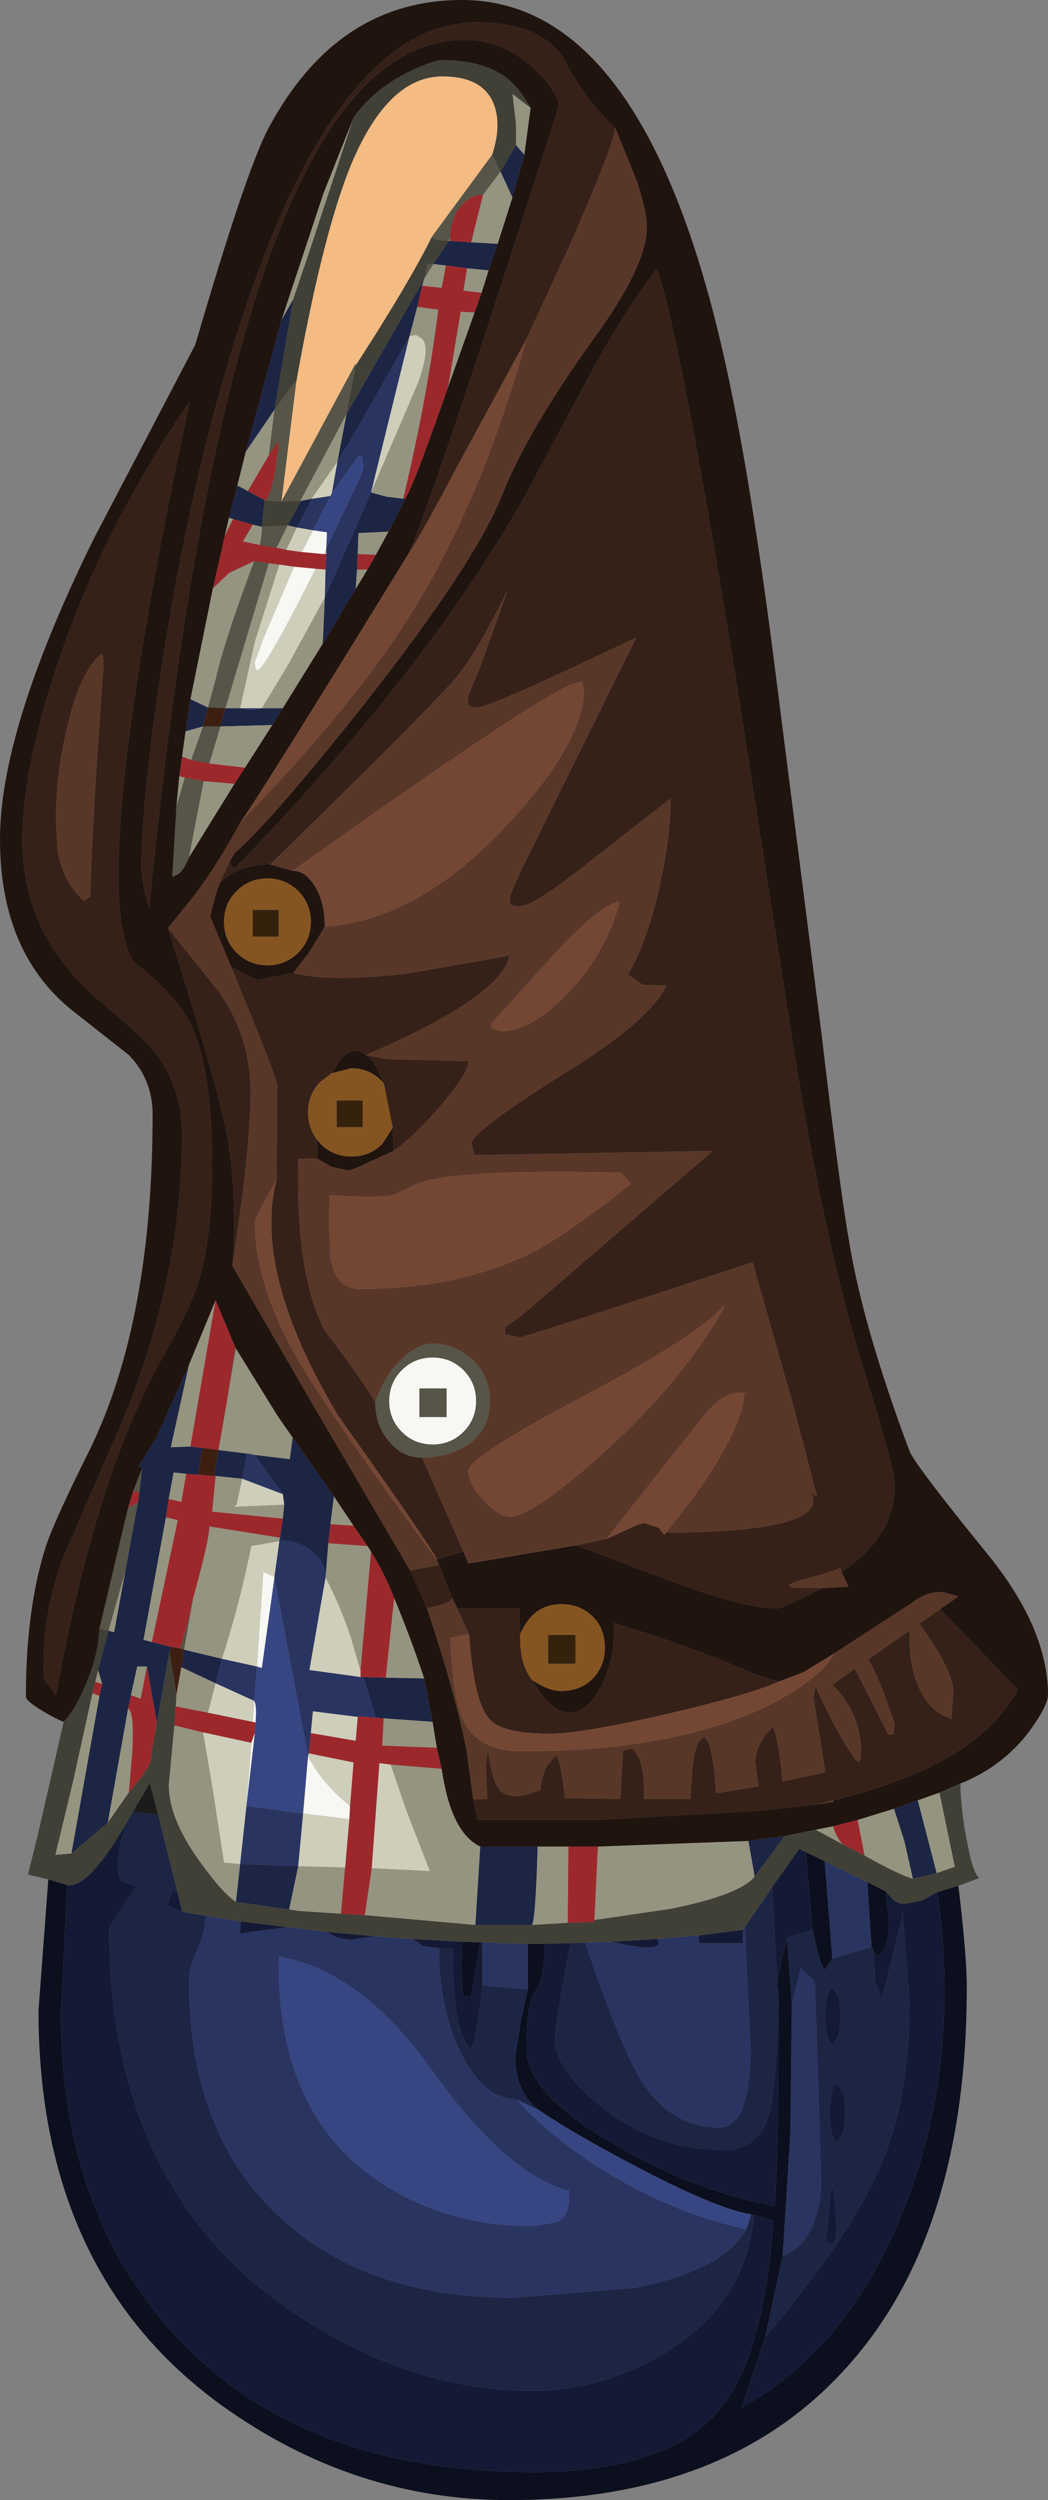 <?xml version="1.0" encoding="UTF-8" standalone="no"?>
<svg xmlns:ffdec="https://www.free-decompiler.com/flash" xmlns:xlink="http://www.w3.org/1999/xlink" ffdec:objectType="shape" height="178.45px" width="74.85px" xmlns="http://www.w3.org/2000/svg">
  <rect width="100%" height="100%" fill="#808080" stroke="none"/>
  <g transform="matrix(1.0, 0.0, 0.0, 1.0, 31.6, 139.9)">
    <path d="M4.15 -127.65 L5.25 -129.55 5.85 -128.85 5.0 -125.8 4.15 -127.65 M-10.65 -118.55 L-12.0 -110.65 -14.05 -107.65 -11.5 -117.05 -10.65 -118.55 M0.55 -122.7 L2.05 -122.6 3.95 -122.5 3.3 -120.6 1.75 -120.75 0.25 -120.95 -0.65 -121.05 0.45 -122.7 0.55 -122.7 M-21.45 -35.1 L-21.7 -35.25 -20.4 -37.35 -18.1 -42.5 -19.4 -36.6 -18.0 -36.65 -17.15 -36.55 -17.45 -34.65 -18.3 -34.7 -19.2 -34.8 -19.55 -32.9 -19.75 -31.6 -21.35 -22.85 -20.75 -22.7 -19.4 -22.35 -19.5 -22.0 -20.45 -16.6 -20.4 -16.95 -21.1 -20.95 -21.8 -20.95 -22.25 -18.9 -22.45 -17.95 -23.9 -9.8 -26.5 -7.6 -24.5 -18.85 -24.3 -19.7 -24.6 -20.7 -23.85 -23.5 -23.45 -23.4 -22.65 -27.75 -21.75 -32.65 -21.65 -33.35 -21.45 -35.1 M-10.7 -37.3 L-7.75 -33.1 -8.0 -31.1 -8.15 -29.75 -8.35 -27.3 Q-8.35 -28.4 -9.3 -29.15 -10.3 -29.95 -11.65 -29.95 L-11.6 -30.15 -11.4 -31.5 -11.3 -32.5 -11.4 -33.25 -13.4 -36.05 -10.9 -35.75 -10.7 -37.3 M-1.3 -20.1 L-0.7 -17.0 -4.2 -17.25 -4.75 -17.3 -5.65 -20.2 -4.05 -20.15 -1.3 -20.1 M2.7 -8.1 L6.8 -8.1 Q6.65 -2.9 6.4 -2.5 L2.35 -2.5 2.7 -8.1 M21.85 -8.5 L24.45 -8.85 22.3 -5.95 21.85 -8.5 M32.25 -10.8 L33.95 -11.4 35.3 -6.2 33.6 -5.8 33.0 -8.45 32.25 -10.8 M9.15 -1.2 L10.2 -1.25 Q12.75 6.35 14.25 8.65 16.35 11.95 19.75 11.95 22.0 11.95 22.0 6.25 L21.6 -2.35 23.55 -5.2 23.9 1.6 24.0 2.35 Q23.9 9.0 23.3 11.1 22.5 13.55 20.15 13.55 15.25 13.55 11.4 10.5 8.05 7.85 8.05 5.6 8.05 4.55 9.15 -1.2 M24.6 -1.6 L26.45 -2.15 Q26.95 0.35 27.3 0.7 L27.85 -0.1 30.65 -0.95 30.8 -0.65 30.9 1.55 31.4 2.8 32.85 -3.15 32.85 -3.6 33.35 2.95 Q33.35 9.5 31.55 14.05 29.35 19.55 23.05 26.9 L24.3 21.1 Q25.65 20.7 26.45 18.9 27.05 17.4 27.05 15.75 L26.6 1.55 25.6 0.6 24.95 3.15 24.6 -1.6 M27.9 2.0 Q27.65 2.0 27.5 2.6 27.35 3.15 27.35 4.0 27.35 4.85 27.5 5.45 27.65 6.0 27.9 6.0 L28.3 5.45 28.45 4.0 28.3 2.6 27.9 2.0 M28.65 9.45 L28.2 8.85 Q27.95 8.85 27.8 9.45 L27.6 10.9 27.8 12.35 Q27.95 12.95 28.2 12.95 L28.65 12.35 28.8 10.9 28.65 9.45 M22.05 18.15 L22.25 18.2 Q21.7 24.55 15.8 28.1 11.3 30.75 6.45 30.75 -2.5 30.75 -10.95 24.95 -23.8 16.1 -23.8 -2.3 L-23.45 -2.9 -21.85 -5.25 -22.9 -5.6 Q-23.55 -6.45 -22.65 -9.65 L-22.1 -10.6 -20.3 -10.35 -18.9 -4.75 -19.3 -4.95 -19.65 -3.9 -18.6 -3.45 -16.9 -3.15 Q-16.95 -1.9 -17.55 -0.65 -18.1 0.55 -18.1 1.45 -18.1 12.5 -11.45 18.5 -5.3 24.1 5.05 24.1 L13.75 23.4 Q20.05 22.15 21.7 19.2 L22.05 18.15 M27.4 20.05 Q28.6 21.25 27.85 16.0 27.65 16.85 27.4 20.05 M6.1 2.1 L5.6 4.35 5.2 6.9 Q5.2 9.45 6.95 10.75 L5.3 9.95 Q3.0 9.95 1.4 6.8 -0.25 3.6 -0.25 -0.85 L0.75 -0.8 Q0.7 5.05 2.0 6.35 2.4 5.95 2.85 1.8 L6.1 2.1 M-1.8 -118.0 L-2.35 -115.9 Q-6.65 -108.25 -7.5 -106.95 L-6.85 -110.35 -1.3 -120.0 -1.45 -119.5 -1.8 -118.0 M-5.1 -104.75 L-4.0 -104.45 -2.8 -104.3 -2.65 -104.3 -3.85 -101.95 -6.0 -101.85 -6.05 -100.35 -6.1 -99.25 -6.2 -97.85 -8.55 -93.95 -8.4 -97.25 -5.1 -104.75 M-14.65 -105.25 L-13.9 -104.85 -12.7 -104.2 -12.9 -102.3 -13.55 -102.45 -14.95 -102.85 -15.25 -102.95 -14.65 -105.25 M-11.05 -102.4 L-10.1 -104.15 -9.35 -104.3 -9.3 -104.3 -10.4 -102.25 -11.05 -102.4 M-15.5 -89.35 L-14.45 -89.35 -13.65 -89.2 -12.9 -89.35 -11.4 -89.35 -12.15 -88.15 -15.85 -88.05 -15.5 -89.35 M-18.0 -90.0 L-16.75 -89.4 -17.1 -88.05 -18.35 -87.7 -18.0 -90.0 M-13.95 -36.15 L-14.3 -34.35 -16.2 -34.55 -16.3 -34.55 -16.0 -36.4 -13.95 -36.15 M-18.65 -20.9 L-18.45 -22.15 -15.75 -21.5 -16.2 -19.75 -18.65 -20.9 M-14.75 -4.15 L-14.45 -6.85 -10.3 -6.7 -10.95 -3.6 -10.25 -3.5 -14.75 -4.15" fill="#1d2545" fill-rule="evenodd" stroke="none"/>
    <path d="M-10.45 -112.6 Q-8.5 -123.55 -6.4 -128.45 -3.8 -134.45 0.0 -134.45 3.05 -134.45 3.75 -132.25 4.2 -130.8 3.55 -128.85 L-0.75 -123.0 Q-2.35 -119.75 -6.2 -113.8 L-6.2 -113.95 -11.5 -104.1 -10.45 -112.6" fill="#f4bb83" fill-rule="evenodd" stroke="none"/>
    <path d="M3.55 -128.85 L4.15 -127.65 2.9 -126.0 Q1.95 -126.0 1.25 -125.1 0.55 -124.2 0.55 -122.9 L0.45 -122.7 -0.15 -122.75 Q-0.8 -122.85 -0.75 -123.0 L3.55 -128.85 M-12.0 -110.65 L-10.5 -112.7 -10.45 -112.6 -11.5 -104.1 -6.2 -113.95 -6.2 -113.8 -6.85 -110.35 -10.15 -104.15 -11.5 -104.1 -12.7 -104.15 Q-12.0 -104.75 -11.7 -108.45 L-12.4 -107.4 -12.0 -110.65 M-24.5 -23.65 L-22.45 -32.3 -21.75 -32.65 -22.65 -27.75 -23.85 -23.5 -24.5 -23.65 M-22.1 -33.45 L-21.45 -35.1 -21.65 -33.35 -22.1 -33.45 M-14.8 -43.75 L-14.75 -43.65 -15.45 -39.55 -14.8 -43.75 M-4.8 -39.8 Q-4.1 -41.85 -2.8 -43.0 -1.7 -44.0 -0.7 -44.0 0.95 -44.0 2.2 -42.8 3.4 -41.6 3.4 -39.9 3.4 -37.9 1.85 -36.8 0.55 -35.9 -1.45 -35.85 -2.85 -35.85 -3.8 -37.0 -4.8 -38.15 -4.8 -39.8 M0.3 -38.75 L-1.65 -38.75 -1.65 -40.8 0.3 -40.8 0.3 -38.75 M1.5 -37.7 Q2.4 -38.6 2.4 -39.9 2.4 -41.2 1.5 -42.1 0.6 -43.0 -0.7 -43.0 -2.0 -43.0 -2.9 -42.1 -3.8 -41.2 -3.8 -39.9 -3.8 -38.6 -2.9 -37.7 -2.0 -36.8 -0.7 -36.8 0.6 -36.8 1.5 -37.7 M-1.3 -120.0 L-1.05 -121.1 -0.65 -121.05 -1.3 -120.0 M-13.05 -101.0 Q-12.9 -101.65 -12.9 -102.3 L-11.05 -102.4 -11.85 -100.8 -13.05 -101.0 M-12.4 -99.7 L-15.5 -89.35 -16.75 -89.4 -16.15 -91.6 Q-15.6 -94.1 -13.45 -99.85 L-12.4 -99.7 M-17.1 -88.05 L-15.85 -88.05 -16.65 -85.4 -17.95 -85.65 -17.1 -88.05 M-18.4 -84.4 L-17.05 -84.15 -18.1 -78.7 Q-18.45 -77.85 -18.8 -77.55 L-19.3 -77.3 -19.0 -82.35 -18.4 -84.4 M-18.75 -22.25 Q-18.35 -23.2 -17.8 -25.85 L-18.45 -22.15 -18.75 -22.25" fill="#565547" fill-rule="evenodd" stroke="none"/>
    <path d="M5.25 -129.55 L5.25 -131.05 5.0 -133.2 6.3 -132.2 5.85 -128.85 5.25 -129.55 M-6.35 -131.5 L-9.5 -121.95 -10.65 -118.55 -11.5 -117.05 -8.5 -126.1 -6.35 -131.5 M2.9 -126.0 L4.15 -127.65 5.0 -125.8 3.95 -122.5 2.05 -122.6 2.9 -126.0 M0.55 -122.9 L0.55 -122.7 0.45 -122.7 0.55 -122.9 M-0.65 -121.05 L0.25 -120.95 -0.05 -119.35 -1.45 -119.5 -1.3 -120.0 -0.65 -121.05 M1.75 -120.75 L3.3 -120.6 2.8 -119.0 1.5 -119.15 1.75 -120.75 M0.4 -112.25 L1.3 -117.65 2.3 -117.6 0.4 -112.25 M-18.1 -42.5 L-16.2 -47.1 -18.0 -36.65 -19.4 -36.6 -18.1 -42.5 M-14.75 -43.65 L-11.75 -38.8 -10.7 -37.3 -10.9 -35.75 -13.4 -36.05 -13.95 -36.15 -16.0 -36.4 -15.45 -39.55 -14.75 -43.65 M-7.75 -33.1 L-6.35 -31.0 -8.0 -31.1 -7.75 -33.1 M-5.35 -29.55 L-5.1 -29.15 -5.85 -20.65 -6.55 -23.05 Q-7.3 -25.3 -8.35 -27.3 L-8.15 -29.75 -5.35 -29.55 M-3.45 -25.85 Q-2.3 -23.1 -1.3 -20.1 L-4.05 -20.15 -3.45 -25.85 M-0.7 -17.0 L-0.4 -15.15 -4.3 -15.3 -4.2 -17.25 -0.7 -17.0 M-0.05 -13.65 Q0.6 -9.1 2.7 -8.1 L2.35 -2.5 -5.55 -3.2 -5.05 -6.55 -0.9 -6.35 -2.55 -10.6 -3.7 -13.95 -0.05 -13.65 M6.8 -8.1 L9.0 -8.1 8.95 -2.65 6.4 -2.5 Q6.65 -2.9 6.8 -8.1 M11.1 -8.1 L21.85 -8.5 22.3 -5.95 Q21.25 -4.65 16.3 -3.65 L10.85 -2.85 11.1 -8.1 M26.65 -9.3 L27.9 -9.55 Q28.15 -8.7 28.6 -8.25 L26.65 -9.3 M29.65 -10.0 L32.25 -10.8 33.0 -8.45 33.6 -5.8 Q32.65 -6.05 30.15 -7.45 L29.65 -10.0 M33.95 -11.4 L35.5 -11.95 36.6 -6.65 35.3 -6.2 33.95 -11.4 M-1.8 -118.0 L-0.3 -117.8 Q-1.05 -111.65 -2.8 -104.3 L-4.0 -104.45 -5.1 -104.75 -1.75 -112.55 Q-1.2 -114.1 -1.2 -114.9 -1.2 -115.5 -1.5 -115.75 L-1.9 -116.0 -2.35 -115.9 -1.8 -118.0 M-14.05 -107.65 L-12.0 -110.65 -12.4 -107.4 -13.9 -104.85 -14.65 -105.25 -14.05 -107.65 M-10.15 -104.15 L-6.85 -110.35 -7.5 -106.95 -9.35 -104.3 -10.1 -104.15 -10.15 -104.15 M-15.55 -101.65 L-15.25 -102.95 -14.95 -102.85 -15.55 -101.65 M-11.05 -102.4 L-10.4 -102.25 -11.15 -100.65 -11.85 -100.8 -11.05 -102.4 M-13.55 -102.45 L-12.9 -102.3 Q-12.9 -101.65 -13.05 -101.0 L-14.25 -101.25 -13.55 -102.45 M-11.65 -99.6 L-13.4 -94.1 -14.45 -89.35 -15.5 -89.35 -12.4 -99.7 -11.65 -99.6 M-12.9 -89.35 L-11.05 -92.4 -8.4 -97.25 -8.55 -93.95 -11.4 -89.35 -12.9 -89.35 M-13.45 -99.85 Q-15.6 -94.1 -16.15 -91.6 L-16.75 -89.4 -18.0 -90.0 -16.4 -97.9 -15.25 -99.0 -13.45 -99.85 M-15.85 -88.05 L-12.15 -88.15 -14.1 -85.1 -16.65 -85.4 -15.85 -88.05 M-6.2 -97.85 L-6.1 -99.25 -5.35 -99.25 -6.2 -97.85 M-6.05 -100.35 L-6.0 -101.85 -3.85 -101.95 -4.75 -100.3 -6.05 -100.35 M-18.35 -87.7 L-17.1 -88.05 -17.95 -85.65 -18.6 -85.9 -18.35 -87.7 M-18.8 -84.5 L-18.4 -84.4 -19.0 -82.35 -18.8 -84.5 M-17.05 -84.15 L-14.85 -83.95 -18.1 -78.7 -17.05 -84.15 M-16.2 -34.55 L-14.3 -34.35 -14.7 -32.5 -14.9 -32.35 -11.3 -32.5 -11.4 -31.5 -16.45 -32.0 -16.2 -34.55 M-11.6 -30.15 L-11.65 -29.95 -11.65 -29.9 -13.65 -29.55 Q-14.5 -25.35 -15.75 -21.5 L-18.45 -22.15 -17.8 -25.85 Q-16.65 -30.0 -16.65 -30.95 L-11.6 -30.15 M-18.3 -34.7 L-18.65 -32.7 -19.55 -32.9 -19.2 -34.8 -18.3 -34.7 M-19.75 -31.6 L-18.9 -31.4 -20.75 -22.7 -21.35 -22.85 -19.75 -31.6 M-22.65 -27.75 L-23.45 -23.4 -23.85 -23.5 -22.65 -27.75 M-24.6 -20.7 L-24.3 -19.7 -24.8 -19.85 -24.6 -20.7 M-24.5 -18.85 L-26.5 -7.6 -27.65 -7.5 -26.35 -12.9 -25.0 -19.05 -24.5 -18.85 M-23.9 -9.8 L-22.45 -17.95 Q-22.0 -17.75 -22.15 -14.85 L-22.4 -11.95 -23.9 -9.8 M-22.25 -18.9 L-21.8 -20.95 -21.1 -20.95 -21.55 -18.65 -22.25 -18.9 M-20.4 -16.95 L-20.45 -16.6 -20.55 -16.1 -20.4 -16.95 M-6.95 -6.6 L-7.25 -3.3 -10.25 -3.5 -10.95 -3.6 -10.3 -6.7 -6.95 -6.6 M-19.0 -18.95 L-18.65 -20.9 -16.2 -19.75 -16.75 -17.65 -19.05 -18.1 -19.0 -18.95 M-14.75 -4.15 Q-15.7 -4.75 -17.35 -7.05 -19.55 -10.1 -19.55 -12.5 L-19.15 -16.75 -17.1 -16.25 -16.4 -12.15 -15.6 -6.95 -14.45 -6.85 -14.75 -4.15" fill="#959480" fill-rule="evenodd" stroke="none"/>
    <path d="M0.55 -122.9 Q0.55 -124.2 1.25 -125.1 1.95 -126.0 2.9 -126.0 L2.05 -122.6 0.55 -122.7 0.55 -122.9 M0.25 -120.95 L1.75 -120.75 1.5 -119.15 2.8 -119.0 2.3 -117.6 1.3 -117.65 0.4 -112.25 Q-2.0 -105.35 -2.65 -104.3 L-2.8 -104.3 Q-1.05 -111.65 -0.3 -117.8 L-1.8 -118.0 -1.45 -119.5 -0.05 -119.35 0.25 -120.95 M-22.45 -32.3 L-22.1 -33.45 -21.65 -33.35 -21.75 -32.65 -22.45 -32.3 M-16.2 -47.1 L-14.8 -43.75 -15.45 -39.55 -16.0 -36.4 -17.15 -36.55 -18.0 -36.65 -16.2 -47.1 M-6.35 -31.0 L-5.35 -29.55 -8.15 -29.75 -8.0 -31.1 -6.35 -31.0 M-5.1 -29.15 Q-4.15 -27.65 -3.45 -25.85 L-4.05 -20.15 -5.65 -20.2 -5.85 -20.2 -5.85 -20.65 -5.1 -29.15 M-0.4 -15.15 L-0.05 -13.65 -3.7 -13.95 -4.5 -14.05 -5.05 -6.55 -5.55 -3.2 -7.25 -3.3 -6.95 -6.6 -6.65 -10.05 -6.6 -11.0 -6.35 -14.1 -9.55 -14.75 -9.4 -16.2 -6.2 -15.65 -6.05 -17.35 -6.05 -17.4 -4.75 -17.3 -4.2 -17.25 -4.3 -15.3 -0.4 -15.15 M9.0 -8.1 L11.1 -8.1 10.85 -2.85 10.85 -2.7 8.95 -2.65 9.0 -8.1 M27.9 -9.55 L29.65 -10.0 30.15 -7.45 28.6 -8.25 Q28.15 -8.7 27.9 -9.55 M-12.4 -107.4 L-11.7 -108.45 Q-12.0 -104.75 -12.7 -104.15 L-12.7 -104.2 -13.9 -104.85 -12.4 -107.4 M-15.55 -101.65 L-14.95 -102.85 -13.55 -102.45 -14.25 -101.25 -13.05 -101.0 -11.85 -100.8 -11.15 -100.65 -10.05 -100.5 -8.45 -100.35 -8.3 -100.35 -8.35 -99.25 -9.05 -99.3 -10.6 -99.45 -11.65 -99.6 -12.4 -99.7 -13.45 -99.85 -15.25 -99.0 -16.4 -97.9 -15.55 -101.65 M-6.1 -99.25 L-6.05 -100.35 -4.75 -100.3 -5.35 -99.25 -6.1 -99.25 M-16.65 -85.4 L-14.1 -85.1 -14.85 -83.95 -17.05 -84.15 -18.4 -84.4 -18.8 -84.5 -18.6 -85.9 -17.95 -85.65 -16.65 -85.4 M-16.3 -34.55 L-16.2 -34.55 -16.45 -32.0 -11.4 -31.5 -11.6 -30.15 -16.65 -30.95 Q-16.65 -30.0 -17.8 -25.85 -18.35 -23.2 -18.75 -22.25 L-19.4 -22.35 -20.75 -22.7 -18.9 -31.4 -19.75 -31.6 -19.55 -32.9 -18.65 -32.7 -18.3 -34.7 -17.45 -34.65 -16.3 -34.55 M-24.3 -19.7 L-24.5 -18.85 -25.0 -19.05 -24.8 -19.85 -24.3 -19.7 M-22.45 -17.95 L-22.25 -18.9 -21.55 -18.65 -21.1 -20.95 -20.4 -16.95 -20.55 -16.1 -20.85 -14.15 Q-21.15 -13.4 -22.4 -11.95 L-22.15 -14.85 Q-22.0 -17.75 -22.45 -17.95 M-13.35 -16.95 L-13.4 -16.2 -13.65 -15.5 -17.1 -16.25 -19.15 -16.75 -19.05 -18.1 -16.75 -17.65 -13.55 -17.0 -13.35 -16.95" fill="#9d282c" fill-rule="evenodd" stroke="none"/>
    <path d="M2.85 -1.25 L6.1 -1.15 6.1 2.1 2.85 1.8 2.85 -1.25 M10.2 -1.25 L12.1 -1.3 Q16.0 -0.4 15.35 -1.5 L18.3 -1.75 18.3 -1.2 21.45 -1.2 21.45 -2.15 21.6 -2.35 22.0 6.25 Q22.0 11.95 19.75 11.95 16.35 11.95 14.25 8.65 12.75 6.35 10.2 -1.25 M27.3 -7.05 L30.35 -5.55 30.65 -0.95 27.85 -0.1 27.3 -7.05 M24.95 3.15 L25.6 0.6 26.6 1.55 27.05 15.75 Q27.05 17.4 26.45 18.9 25.65 20.7 24.3 21.1 L24.85 12.3 24.95 3.15 M21.7 19.2 Q20.05 22.15 13.75 23.4 L5.05 24.1 Q-5.3 24.1 -11.45 18.5 -18.1 12.5 -18.1 1.45 -18.1 0.55 -17.55 -0.65 -16.95 -1.9 -16.9 -3.15 L-14.4 -2.75 -14.45 -1.9 -11.05 -2.35 -8.25 -2.0 Q-7.55 -1.5 -6.55 -1.45 L-4.85 -1.7 -2.1 -1.5 -1.4 -1.0 -0.25 -0.85 Q-0.25 3.6 1.4 6.8 3.0 9.95 5.3 9.95 8.05 13.0 12.4 15.55 17.1 18.25 21.7 19.2 M9.0 16.35 L8.9 16.45 Q4.35 15.1 -0.8 7.8 -5.75 0.9 -11.45 -0.2 L-11.65 -0.3 -11.7 0.25 Q-11.7 11.3 -4.15 16.05 0.5 19.0 6.45 19.0 L8.2 18.7 Q9.05 18.25 9.05 17.0 L9.0 16.35 M-10.4 -102.25 L-9.3 -104.3 -8.0 -104.5 -9.25 -102.05 -10.4 -102.25 M-14.45 -89.35 L-12.9 -89.35 -13.65 -89.2 -14.45 -89.35 M-8.4 -97.25 L-8.35 -99.25 -8.3 -100.35 -8.3 -100.75 -6.15 -105.25 Q-5.65 -106.2 -5.65 -106.7 L-5.75 -107.35 -6.0 -107.35 -7.9 -104.7 -7.5 -106.95 Q-6.65 -108.25 -2.35 -115.9 L-5.1 -104.75 -8.4 -97.25 M-14.3 -34.35 L-13.95 -36.15 -13.4 -36.05 -11.4 -33.25 -14.3 -34.35 M-11.65 -29.95 Q-10.3 -29.95 -9.3 -29.15 -8.35 -28.4 -8.35 -27.3 L-9.5 -20.7 -5.85 -20.2 -5.65 -20.2 -4.75 -17.3 -6.05 -17.4 -6.05 -17.35 -9.25 -17.75 -9.4 -16.2 -9.55 -14.75 -9.6 -14.55 -12.0 -27.3 -12.0 -27.35 -11.65 -29.9 -11.65 -29.95 M-15.75 -21.5 L-13.25 -20.95 -13.45 -18.5 -16.2 -19.75 -15.75 -21.5 M-14.0 -11.0 L-9.95 -10.45 -10.3 -6.7 -14.45 -6.85 -14.0 -11.0" fill="#293461" fill-rule="evenodd" stroke="none"/>
    <path d="M22.05 18.15 L21.7 19.2 Q17.1 18.25 12.4 15.55 8.05 13.0 5.3 9.95 L6.95 10.75 Q9.8 12.65 14.35 15.0 19.75 17.8 22.05 18.15 M9.0 16.35 L9.05 17.0 Q9.05 18.25 8.2 18.7 L6.45 19.0 Q0.5 19.0 -4.15 16.05 -11.7 11.3 -11.7 0.25 L-11.65 -0.3 -11.45 -0.2 Q-5.75 0.9 -0.8 7.8 4.35 15.1 8.9 16.45 L9.0 16.35 M-9.25 -102.05 L-8.0 -104.5 -7.9 -104.7 -6.0 -107.35 -5.75 -107.35 -5.65 -106.7 Q-5.65 -106.2 -6.15 -105.25 L-8.3 -100.75 -8.25 -101.9 -9.25 -102.05 M-12.0 -27.3 L-9.6 -14.55 -9.95 -10.45 -14.0 -11.0 -13.4 -16.2 -13.35 -16.95 Q-13.25 -18.2 -13.45 -18.5 L-13.25 -20.95 -12.9 -20.85 -12.0 -27.3" fill="#374682" fill-rule="evenodd" stroke="none"/>
    <path d="M0.3 -38.75 L0.3 -40.8 -1.65 -40.8 -1.65 -38.75 0.3 -38.75 M1.5 -37.7 Q0.6 -36.8 -0.7 -36.8 -2.0 -36.8 -2.9 -37.7 -3.8 -38.6 -3.8 -39.9 -3.8 -41.2 -2.9 -42.1 -2.0 -43.0 -0.7 -43.0 0.6 -43.0 1.5 -42.1 2.4 -41.2 2.4 -39.9 2.4 -38.6 1.5 -37.7 M-9.05 -99.3 Q-12.1 -93.25 -13.0 -92.2 L-13.2 -92.05 Q-13.4 -92.0 -13.4 -92.65 L-12.8 -94.3 -10.6 -99.45 -9.05 -99.3 M-9.25 -102.05 L-8.25 -101.9 -8.3 -100.75 -8.45 -100.35 -10.05 -100.5 -9.25 -102.05 M-12.0 -27.35 L-12.0 -27.3 -12.9 -20.85 -13.25 -20.95 -12.8 -27.7 -12.0 -27.35 M-13.45 -18.5 Q-13.25 -18.2 -13.35 -16.95 L-13.55 -17.0 -13.45 -18.5 M-13.4 -16.2 L-14.0 -11.0 -13.65 -15.5 -13.4 -16.2 M-9.95 -10.45 L-9.6 -14.55 Q-8.55 -12.55 -6.6 -11.0 L-6.65 -10.05 -9.95 -10.45" fill="#f7f7f4" fill-rule="evenodd" stroke="none"/>
    <path d="M-20.3 -10.35 L-22.1 -10.6 -20.9 -12.65 -20.3 -10.35" fill="#1b1b1b" fill-rule="evenodd" stroke="none"/>
    <path d="M-2.35 -115.9 L-1.9 -116.0 -1.5 -115.75 Q-1.2 -115.5 -1.2 -114.9 -1.2 -114.1 -1.75 -112.55 L-5.1 -104.75 -2.35 -115.9 M-9.3 -104.3 L-9.35 -104.3 -7.5 -106.95 -7.9 -104.7 -8.0 -104.5 -9.3 -104.3 M-11.15 -100.65 L-10.4 -102.25 -9.25 -102.05 -10.05 -100.5 -11.15 -100.65 M-11.65 -99.6 L-10.6 -99.45 -12.8 -94.3 -13.4 -92.65 Q-13.4 -92.0 -13.2 -92.05 L-13.0 -92.2 Q-12.1 -93.25 -9.05 -99.3 L-8.35 -99.25 -8.4 -97.25 -11.05 -92.4 -12.9 -89.35 -14.45 -89.35 -13.4 -94.1 -11.65 -99.6 M-8.3 -100.75 L-8.3 -100.35 -8.45 -100.35 -8.3 -100.75 M-14.3 -34.35 L-11.4 -33.25 -11.3 -32.5 -14.9 -32.35 -14.7 -32.5 -14.3 -34.35 M-11.65 -29.9 L-12.0 -27.35 -12.8 -27.7 -13.25 -20.95 -15.75 -21.5 Q-14.5 -25.35 -13.65 -29.55 L-11.65 -29.9 M-9.6 -14.55 L-9.55 -14.75 -6.35 -14.1 -6.6 -11.0 Q-8.55 -12.55 -9.6 -14.55 M-9.4 -16.2 L-9.25 -17.75 -6.05 -17.35 -6.2 -15.65 -9.4 -16.2 M-5.85 -20.2 L-9.5 -20.7 -8.35 -27.3 Q-7.3 -25.3 -6.55 -23.05 L-5.85 -20.65 -5.85 -20.2 M-3.7 -13.95 L-2.55 -10.6 -0.9 -6.35 -5.05 -6.55 -4.5 -14.05 -3.7 -13.95 M-6.65 -10.05 L-6.95 -6.6 -10.3 -6.7 -9.95 -10.45 -6.65 -10.05 M-16.2 -19.75 L-13.45 -18.5 -13.55 -17.0 -16.75 -17.65 -16.2 -19.75 M-14.45 -6.85 L-15.6 -6.95 -16.4 -12.15 -17.1 -16.25 -13.65 -15.5 -14.0 -11.0 -14.45 -6.85" fill="#cecebb" fill-rule="evenodd" stroke="none"/>
    <path d="M-16.75 -89.4 L-15.5 -89.35 -15.85 -88.05 -17.1 -88.05 -16.75 -89.4 M-16.0 -36.4 L-16.3 -34.55 -17.45 -34.65 -17.15 -36.55 -16.0 -36.4 M-19.4 -22.35 L-18.75 -22.25 -18.45 -22.15 -18.65 -20.9 -19.0 -18.95 -19.5 -22.0 -19.4 -22.35" fill="#3d1f12" fill-rule="evenodd" stroke="none"/>
    <path d="M-2.35 -100.5 Q-0.2 -105.65 8.3 -132.3 8.3 -133.3 6.55 -135.0 4.35 -137.05 1.6 -137.05 -5.95 -137.05 -11.2 -124.55 -17.6 -109.35 -20.95 -75.05 L-21.3 -76.4 -21.5 -77.8 Q-21.5 -82.55 -20.15 -91.65 -18.5 -102.6 -15.9 -111.95 -8.55 -138.3 2.45 -138.3 6.8 -138.3 8.55 -135.9 10.3 -132.6 12.35 -130.75 12.05 -129.1 9.05 -122.3 L6.0 -115.7 1.0 -106.5 Q-1.45 -101.85 -2.35 -100.5 M-15.2 -78.4 L-15.0 -78.05 -14.8 -77.95 Q-1.35 -91.8 5.7 -104.15 L10.4 -112.9 Q12.9 -117.6 15.3 -120.7 16.85 -116.65 20.85 -92.1 L25.0 -65.55 Q27.25 -51.25 30.1 -42.1 32.3 -35.1 32.3 -33.9 32.3 -30.2 28.5 -27.7 L28.4 -28.0 Q28.15 -27.8 25.75 -27.15 24.05 -26.7 25.3 -26.55 L27.15 -26.55 Q24.3 -25.1 23.95 -25.1 21.5 -25.1 16.3 -27.05 L9.55 -29.6 11.7 -30.05 13.9 -31.05 14.4 -31.2 15.45 -30.85 15.85 -30.35 15.95 -30.5 Q25.75 -30.55 26.45 -32.5 26.6 -32.95 26.25 -33.4 L26.75 -33.1 25.05 -39.6 22.15 -49.8 Q5.9 -44.45 5.55 -44.45 L4.5 -44.65 4.45 -45.15 5.65 -46.0 19.3 -57.75 2.3 -57.45 2.05 -58.35 Q2.65 -59.5 8.65 -63.25 14.7 -66.95 16.0 -69.55 L14.3 -69.6 13.25 -70.35 Q14.6 -72.6 15.5 -76.6 16.3 -80.2 16.3 -82.9 L16.1 -82.75 9.3 -77.45 Q6.35 -75.2 5.5 -75.2 4.85 -75.2 4.8 -75.5 L4.85 -76.05 5.65 -77.85 13.85 -94.4 Q3.4 -89.4 2.5 -89.4 1.85 -89.4 1.8 -89.7 L1.85 -90.25 2.75 -92.45 4.65 -97.75 Q2.6 -93.6 1.15 -91.75 -0.55 -89.65 -12.3 -78.2 -13.9 -78.2 -15.05 -77.55 L-15.9 -76.9 -15.2 -78.4 M1.5 -29.15 L-0.4 -28.6 Q-0.8 -29.5 -7.45 -38.85 -13.55 -49.05 -11.85 -55.7 L-11.8 -62.45 Q-12.05 -63.55 -15.1 -70.9 L-13.25 -69.95 -10.65 -70.45 Q-7.9 -69.75 -2.25 -70.45 L4.8 -71.7 Q4.2 -68.75 -5.45 -64.6 L-3.95 -64.3 1.85 -64.15 Q1.85 -63.25 -0.2 -60.9 -2.1 -58.7 -3.5 -57.75 L-3.55 -59.4 -4.15 -62.4 -4.25 -62.65 Q-4.75 -64.05 -5.45 -64.6 L-5.6 -64.7 Q-6.5 -65.25 -7.3 -64.25 L-7.9 -63.3 -8.7 -62.7 Q-9.6 -61.8 -9.6 -60.5 -9.6 -59.4 -8.95 -58.55 L-8.95 -57.2 -10.3 -57.2 Q-10.5 -49.05 -8.45 -45.0 -5.85 -41.6 -4.8 -39.8 -4.8 -38.15 -3.8 -37.0 -2.85 -35.85 -1.45 -35.85 L1.5 -29.15 M-0.25 -28.2 L0.7 -25.85 Q0.7 -25.5 -1.1 -25.1 L-2.3 -27.8 -0.25 -28.2 M1.05 -25.1 L5.5 -25.1 5.55 -23.25 Q5.5 -21.1 6.4 -20.0 7.75 -17.65 9.1 -17.65 10.35 -17.65 11.35 -19.55 12.35 -21.55 12.25 -24.05 17.25 -22.55 20.9 -21.0 23.35 -19.95 24.1 -19.9 22.0 -18.95 16.0 -17.55 9.9 -16.15 7.7 -16.15 4.25 -16.15 3.35 -17.2 2.25 -18.4 1.9 -23.25 L1.05 -25.1 M35.55 -25.05 L41.1 -19.3 Q38.15 -13.85 27.9 -11.4 L26.75 -11.1 22.6 -10.65 11.15 -10.0 2.5 -10.0 2.2 -11.45 3.2 -11.5 3.1 -13.9 3.25 -15.1 Q3.45 -13.3 3.85 -12.5 4.55 -11.1 7.0 -12.15 7.05 -13.0 7.45 -13.85 L8.1 -14.6 Q8.45 -14.35 8.75 -11.55 L12.7 -11.5 12.9 -14.95 13.6 -15.1 14.0 -14.5 Q14.45 -13.55 14.4 -11.5 L17.7 -11.5 17.85 -13.65 Q18.05 -15.75 18.7 -15.9 19.3 -15.65 19.55 -11.9 L22.55 -12.4 22.35 -14.1 Q22.35 -15.1 23.05 -16.05 L23.6 -16.65 Q24.0 -15.85 24.3 -12.75 L27.35 -13.4 26.5 -18.7 26.6 -19.35 26.7 -19.4 Q28.35 -15.85 29.5 -14.3 L29.7 -14.15 Q29.9 -14.15 29.9 -14.8 29.9 -17.6 27.85 -19.65 L29.45 -20.8 31.85 -16.1 32.2 -16.1 32.3 -16.85 Q31.2 -20.2 30.4 -21.45 L33.4 -23.55 Q33.25 -21.05 34.1 -19.3 34.9 -17.65 36.3 -17.25 L36.35 -17.15 36.5 -19.3 Q36.25 -21.05 34.05 -24.0 L35.55 -25.05 M-15.0 -49.55 Q-14.55 -55.6 -15.7 -60.35 -16.45 -63.65 -19.6 -73.65 L-15.95 -69.1 Q-13.7 -65.9 -13.7 -61.9 -13.7 -59.45 -14.3 -54.4 L-15.0 -49.55 M-24.25 -93.1 L-24.4 -93.2 Q-25.9 -91.9 -26.8 -88.0 -27.6 -84.65 -27.6 -81.45 L-27.5 -79.25 Q-27.1 -76.9 -25.6 -75.6 L-25.15 -75.9 Q-25.05 -80.95 -24.2 -92.45 L-24.25 -93.1 M-30.0 -79.9 Q-30.0 -84.95 -27.55 -92.3 -24.35 -102.05 -18.05 -111.25 -25.5 -76.5 -22.05 -71.25 -19.65 -69.35 -18.5 -67.7 -16.45 -64.7 -16.45 -56.75 -16.45 -51.45 -17.45 -48.35 -17.95 -46.65 -20.0 -43.0 -24.8 -34.45 -27.6 -18.9 L-28.45 -20.05 Q-28.7 -24.15 -27.2 -28.45 L-23.8 -36.3 Q-18.6 -47.6 -18.6 -58.9 -18.6 -62.2 -20.4 -64.6 -21.25 -65.75 -24.3 -68.3 -30.0 -73.05 -30.0 -79.9" fill="#362118" fill-rule="evenodd" stroke="none"/>
    <path d="M12.35 -130.75 Q10.3 -132.6 8.55 -135.9 6.8 -138.3 2.45 -138.3 -8.55 -138.3 -15.9 -111.95 -18.5 -102.6 -20.15 -91.65 -21.5 -82.55 -21.5 -77.8 L-21.3 -76.4 -20.95 -75.05 Q-17.6 -109.35 -11.2 -124.55 -5.95 -137.05 1.6 -137.05 4.35 -137.05 6.55 -135.0 8.3 -133.3 8.3 -132.3 -0.2 -105.65 -2.35 -100.5 -12.8 -83.5 -14.4 -81.25 -16.25 -77.85 -17.95 -75.7 L-19.6 -73.65 Q-16.45 -63.65 -15.7 -60.35 -14.55 -55.6 -15.0 -49.55 L-9.2 -39.55 -2.3 -27.8 -1.1 -25.1 Q1.0 -18.8 1.75 -14.8 L2.2 -11.45 2.5 -10.0 11.15 -10.0 22.6 -10.65 26.75 -11.1 27.95 -11.3 27.9 -11.4 Q38.15 -13.85 41.1 -19.3 L35.55 -25.05 36.85 -25.95 35.8 -26.25 Q34.6 -26.35 33.55 -25.5 L28.0 -21.9 25.8 -20.55 24.1 -19.9 Q23.35 -19.95 20.9 -21.0 17.25 -22.55 12.25 -24.05 12.35 -21.55 11.35 -19.55 10.35 -17.65 9.1 -17.65 7.75 -17.65 6.4 -20.0 7.55 -19.2 8.5 -19.2 9.85 -19.2 10.75 -20.1 11.6 -21.0 11.6 -22.3 11.6 -23.65 10.75 -24.5 9.85 -25.4 8.5 -25.4 6.45 -25.4 5.55 -23.25 L5.5 -25.1 1.05 -25.1 0.7 -25.85 -0.25 -28.2 -0.4 -28.55 -0.4 -28.6 1.5 -29.15 1.85 -28.3 9.55 -29.6 16.3 -27.05 Q21.5 -25.1 23.95 -25.1 24.3 -25.1 27.15 -26.55 L29.0 -26.65 28.5 -27.7 Q32.3 -30.2 32.3 -33.9 32.3 -35.1 30.1 -42.1 27.25 -51.25 25.0 -65.55 L20.85 -92.1 Q16.85 -116.65 15.3 -120.7 12.9 -117.6 10.4 -112.9 L5.7 -104.15 Q-1.35 -91.8 -14.8 -77.95 L-15.0 -78.05 -15.2 -78.4 -15.0 -78.75 -14.8 -79.05 Q-12.25 -81.25 -5.5 -89.75 2.35 -99.75 4.25 -104.55 6.1 -109.2 10.85 -115.8 14.6 -120.95 14.6 -123.7 14.6 -124.8 13.85 -127.05 L12.35 -130.75 M6.3 -132.2 Q5.45 -133.7 4.5 -134.4 2.85 -135.6 0.0 -135.6 -0.65 -135.6 -2.35 -134.8 -4.9 -133.55 -6.35 -131.5 L-8.5 -126.1 -11.5 -117.05 -14.05 -107.65 -14.65 -105.25 -15.25 -102.95 -15.55 -101.65 -16.4 -97.9 -18.0 -90.0 -18.35 -87.7 -18.6 -85.9 -18.8 -84.5 -19.0 -82.35 -19.3 -77.3 -18.8 -77.55 Q-18.45 -77.85 -18.1 -78.7 L-14.85 -83.95 -14.1 -85.1 -12.15 -88.15 -11.4 -89.35 -8.55 -93.95 -6.2 -97.85 -5.35 -99.25 -4.75 -100.3 -3.85 -101.95 -2.65 -104.3 Q-2.0 -105.35 0.4 -112.25 L2.3 -117.6 2.8 -119.0 3.3 -120.6 3.95 -122.5 5.0 -125.8 5.85 -128.85 6.3 -132.2 M-27.05 -17.0 Q-27.6 -17.2 -28.6 -17.8 -29.75 -18.5 -29.75 -18.8 -29.75 -25.0 -28.35 -29.45 -27.75 -31.3 -25.2 -36.4 -20.7 -45.6 -20.7 -60.35 -20.7 -62.85 -22.4 -64.6 L-26.15 -67.55 Q-31.6 -71.7 -31.6 -80.0 -31.6 -87.85 -24.9 -101.45 L-17.65 -115.3 Q-14.05 -127.65 -12.45 -130.7 -7.55 -139.9 1.4 -139.9 14.25 -139.9 20.0 -114.9 22.0 -106.25 23.9 -91.0 L27.1 -65.9 Q28.35 -55.25 29.05 -51.25 30.05 -45.15 33.35 -36.35 33.7 -35.4 38.95 -28.95 41.95 -25.25 42.85 -21.85 43.25 -20.35 43.25 -18.95 43.25 -18.15 41.9 -16.3 40.0 -13.8 37.0 -12.6 L35.5 -11.95 33.95 -11.4 32.25 -10.8 29.65 -10.0 27.9 -9.55 26.65 -9.3 24.45 -8.85 21.85 -8.5 11.1 -8.1 9.0 -8.1 6.8 -8.1 2.7 -8.1 Q0.6 -9.1 -0.05 -13.65 L-0.4 -15.15 -0.7 -17.0 -1.3 -20.1 Q-2.3 -23.1 -3.45 -25.85 -4.15 -27.65 -5.1 -29.15 L-5.35 -29.55 -6.35 -31.0 -7.75 -33.1 -10.7 -37.3 -11.75 -38.8 -14.75 -43.65 -14.8 -43.75 -16.2 -47.1 -18.1 -42.5 -20.4 -37.35 -21.7 -35.25 -21.45 -35.1 -22.1 -33.45 -22.45 -32.3 -24.5 -23.65 Q-24.55 -21.9 -25.4 -19.85 -26.15 -17.95 -27.05 -17.0 M-8.4 -73.75 L-9.5 -71.95 -10.65 -70.45 -13.25 -69.95 -15.1 -70.9 -16.6 -74.5 -16.2 -76.05 -15.9 -76.9 -15.05 -77.55 Q-13.9 -78.2 -12.3 -78.2 L-10.7 -77.75 Q-9.75 -77.75 -9.05 -76.55 -8.4 -75.4 -8.4 -73.75 M-3.5 -57.75 L-6.0 -56.6 -6.65 -56.35 -7.9 -56.6 -8.95 -57.2 -8.95 -58.55 -8.7 -58.25 Q-7.8 -57.35 -6.5 -57.35 -5.2 -57.35 -4.3 -58.25 L-3.55 -59.4 -3.5 -57.75 M-10.3 -76.3 Q-11.2 -77.2 -12.5 -77.2 -13.8 -77.2 -14.7 -76.3 -15.6 -75.4 -15.6 -74.1 -15.6 -72.8 -14.7 -71.9 -13.8 -71.0 -12.5 -71.0 -11.2 -71.0 -10.3 -71.9 -9.4 -72.8 -9.4 -74.1 -9.4 -75.4 -10.3 -76.3 M-30.0 -79.9 Q-30.0 -73.05 -24.3 -68.3 -21.25 -65.75 -20.4 -64.6 -18.6 -62.2 -18.6 -58.9 -18.6 -47.6 -23.8 -36.3 L-27.2 -28.45 Q-28.7 -24.15 -28.45 -20.05 L-27.6 -18.9 Q-24.8 -34.45 -20.0 -43.0 -17.95 -46.65 -17.45 -48.35 -16.45 -51.45 -16.45 -56.75 -16.45 -64.7 -18.5 -67.7 -19.65 -69.35 -22.05 -71.25 -25.5 -76.5 -18.05 -111.25 -24.35 -102.05 -27.55 -92.3 -30.0 -84.95 -30.0 -79.9 M-7.9 -63.3 L-7.3 -64.25 Q-6.5 -65.25 -5.6 -64.7 L-5.45 -64.6 Q-4.75 -64.05 -4.25 -62.65 L-4.3 -62.7 Q-5.2 -63.65 -6.5 -63.65 L-7.9 -63.3" fill="#20140f" fill-rule="evenodd" stroke="none"/>
    <path d="M3.55 -128.85 Q4.2 -130.8 3.75 -132.25 3.05 -134.45 0.0 -134.45 -3.8 -134.45 -6.4 -128.45 -8.5 -123.55 -10.45 -112.6 L-10.5 -112.7 -12.0 -110.65 -10.65 -118.55 -9.5 -121.95 -6.35 -131.5 Q-4.9 -133.55 -2.35 -134.8 -0.65 -135.6 0.0 -135.6 2.85 -135.6 4.5 -134.4 5.45 -133.7 6.3 -132.2 L5.0 -133.2 5.25 -131.05 5.25 -129.55 4.15 -127.65 3.55 -128.85 M-6.2 -113.8 Q-2.35 -119.75 -0.75 -123.0 -0.8 -122.85 -0.15 -122.75 L0.45 -122.7 -0.65 -121.05 -1.05 -121.1 -1.3 -120.0 -6.85 -110.35 -6.2 -113.8 M37.0 -12.6 L37.0 -12.05 Q37.15 -9.8 37.55 -8.05 37.9 -6.2 38.35 -5.85 L36.85 -5.3 35.35 -4.85 34.25 -4.25 33.05 -4.0 Q32.45 -4.0 32.15 -4.35 L31.65 -4.9 30.35 -5.55 27.3 -7.05 25.95 -7.7 25.5 -7.95 23.55 -5.2 21.6 -2.35 21.45 -2.15 18.3 -1.75 15.35 -1.5 12.1 -1.3 10.2 -1.25 9.15 -1.2 7.3 -1.15 6.1 -1.15 2.85 -1.25 2.7 -1.25 1.4 -1.3 -2.1 -1.5 -4.85 -1.7 -8.25 -2.0 -11.05 -2.35 -14.4 -2.75 -16.9 -3.15 -18.6 -3.45 -18.9 -4.75 -20.3 -10.35 -20.9 -12.65 -22.1 -10.6 -22.65 -9.65 Q-24.45 -6.55 -25.7 -5.7 -26.35 -5.25 -26.8 -5.35 L-28.15 -5.75 -29.6 -6.1 -28.85 -9.15 -27.05 -17.0 Q-26.15 -17.95 -25.4 -19.85 -24.55 -21.9 -24.5 -23.65 L-23.85 -23.5 -24.6 -20.7 -24.8 -19.85 -25.0 -19.05 -26.35 -12.9 -27.65 -7.5 -26.5 -7.6 -23.9 -9.8 -22.4 -11.95 Q-21.15 -13.4 -20.85 -14.15 L-20.55 -16.1 -20.45 -16.6 -19.5 -22.0 -19.0 -18.95 -19.05 -18.1 -19.15 -16.75 -19.55 -12.5 Q-19.55 -10.1 -17.35 -7.05 -15.7 -4.75 -14.75 -4.15 L-10.25 -3.5 -7.25 -3.3 -5.55 -3.2 2.35 -2.5 6.4 -2.5 8.95 -2.65 10.85 -2.7 10.85 -2.85 16.3 -3.65 Q21.25 -4.65 22.3 -5.95 L24.45 -8.85 26.65 -9.3 28.6 -8.25 30.15 -7.45 Q32.65 -6.05 33.6 -5.8 L35.3 -6.2 36.6 -6.65 35.5 -11.95 37.0 -12.6 M-12.7 -104.15 L-11.5 -104.1 -10.15 -104.15 -10.1 -104.15 -11.05 -102.4 -12.9 -102.3 -12.7 -104.2 -12.7 -104.15" fill="#404037" fill-rule="evenodd" stroke="none"/>
    <path d="M6.0 -115.7 L9.05 -122.3 Q12.05 -129.1 12.35 -130.75 L13.85 -127.05 Q14.6 -124.8 14.6 -123.7 14.6 -120.95 10.85 -115.8 6.1 -109.2 4.25 -104.55 2.35 -99.75 -5.5 -89.75 -12.25 -81.25 -14.8 -79.05 L-15.0 -78.75 -15.2 -78.4 -15.9 -76.9 -16.2 -76.05 -16.6 -74.5 -15.1 -70.9 Q-12.05 -63.55 -11.8 -62.45 L-11.85 -55.7 -12.9 -53.8 -13.4 -52.7 Q-13.4 -48.25 -10.4 -43.0 -8.25 -39.2 -0.4 -28.55 L-0.25 -28.2 -2.3 -27.8 -9.2 -39.55 -15.0 -49.55 -14.3 -54.4 Q-13.7 -59.45 -13.7 -61.9 -13.7 -65.9 -15.95 -69.1 L-19.6 -73.65 -17.95 -75.7 Q-16.25 -77.85 -14.4 -81.25 -6.2 -89.65 -2.05 -96.4 2.8 -104.25 6.0 -115.7 M28.5 -27.7 L29.0 -26.65 27.15 -26.55 25.3 -26.55 Q24.05 -26.7 25.75 -27.15 28.15 -27.8 28.4 -28.0 L28.5 -27.7 M9.55 -29.6 L1.85 -28.3 1.5 -29.15 -1.45 -35.85 Q0.55 -35.9 1.85 -36.8 3.4 -37.9 3.4 -39.9 3.4 -41.6 2.2 -42.8 0.95 -44.0 -0.7 -44.0 -1.7 -44.0 -2.8 -43.0 -4.1 -41.85 -4.8 -39.8 -5.85 -41.6 -8.45 -45.0 -10.5 -49.05 -10.3 -57.2 L-8.95 -57.2 -7.9 -56.6 -6.65 -56.35 -6.0 -56.6 -3.5 -57.75 Q-2.1 -58.7 -0.2 -60.9 1.85 -63.25 1.85 -64.15 L-3.95 -64.3 -5.45 -64.6 Q4.2 -68.75 4.8 -71.7 L-2.25 -70.45 Q-7.9 -69.75 -10.65 -70.45 L-9.5 -71.95 -8.4 -73.75 Q-1.7 -74.25 4.55 -80.95 10.1 -86.85 10.1 -90.65 L9.95 -91.25 9.4 -91.1 Q7.3 -90.55 -10.7 -77.75 L-12.3 -78.2 Q-0.55 -89.65 1.15 -91.75 2.6 -93.6 4.65 -97.75 L2.75 -92.45 1.85 -90.25 1.8 -89.7 Q1.85 -89.4 2.5 -89.4 3.4 -89.4 13.85 -94.4 L5.65 -77.85 4.85 -76.05 4.8 -75.5 Q4.85 -75.2 5.5 -75.2 6.35 -75.2 9.3 -77.45 L16.1 -82.75 16.3 -82.9 Q16.3 -80.2 15.5 -76.6 14.6 -72.6 13.25 -70.35 L14.3 -69.6 16.0 -69.55 Q14.7 -66.95 8.65 -63.25 2.65 -59.5 2.05 -58.35 L2.3 -57.45 19.3 -57.75 5.65 -46.0 4.45 -45.15 4.5 -44.65 5.55 -44.45 Q5.9 -44.45 22.15 -49.8 L25.05 -39.6 26.75 -33.1 26.25 -33.4 Q26.6 -32.95 26.45 -32.5 25.75 -30.55 15.95 -30.5 19.05 -34.25 20.5 -37.15 21.55 -39.25 21.55 -40.4 L21.8 -40.45 21.2 -40.5 Q19.95 -40.5 18.55 -38.7 L11.7 -30.05 9.55 -29.6 M0.7 -25.85 L1.05 -25.1 1.9 -23.25 0.55 -23.0 Q0.7 -19.7 1.15 -18.0 2.0 -14.9 5.65 -14.9 16.05 -14.9 22.6 -17.85 26.8 -19.8 28.0 -21.9 L33.55 -25.5 Q34.6 -26.35 35.8 -26.25 L36.85 -25.95 35.55 -25.05 34.05 -24.0 Q36.25 -21.05 36.5 -19.3 L36.35 -17.15 36.3 -17.25 Q34.9 -17.65 34.1 -19.3 33.25 -21.05 33.4 -23.55 L30.4 -21.45 Q31.2 -20.2 32.3 -16.85 L32.2 -16.1 31.85 -16.1 29.45 -20.8 27.85 -19.65 Q29.9 -17.6 29.9 -14.8 29.9 -14.15 29.7 -14.15 L29.5 -14.3 Q28.35 -15.85 26.7 -19.4 L26.6 -19.35 26.5 -18.7 27.35 -13.4 24.3 -12.75 Q24.0 -15.85 23.6 -16.65 L23.05 -16.05 Q22.35 -15.1 22.35 -14.1 L22.55 -12.4 19.55 -11.9 Q19.3 -15.65 18.7 -15.9 18.05 -15.75 17.85 -13.65 L17.7 -11.5 14.4 -11.5 Q14.45 -13.55 14.0 -14.5 L13.6 -15.1 12.9 -14.95 12.7 -11.5 8.75 -11.55 Q8.45 -14.35 8.1 -14.6 L7.45 -13.85 Q7.05 -13.0 7.0 -12.15 4.55 -11.1 3.85 -12.5 3.45 -13.3 3.25 -15.1 L3.1 -13.9 3.2 -11.5 2.2 -11.45 1.75 -14.8 Q1.0 -18.8 -1.1 -25.1 0.7 -25.5 0.7 -25.85 M27.9 -11.4 L27.95 -11.3 26.75 -11.1 27.9 -11.4 M13.45 -55.4 L12.75 -56.2 Q0.3 -56.5 -2.05 -55.3 L-3.5 -54.6 Q-4.65 -54.35 -8.05 -54.6 L-8.1 -52.8 -8.0 -50.1 Q-7.6 -47.9 -5.9 -47.9 1.0 -47.9 6.1 -50.35 8.7 -51.6 13.45 -55.4 M12.65 -75.45 L12.5 -75.55 Q10.85 -74.95 7.85 -71.65 L3.5 -66.85 3.5 -66.5 4.2 -66.3 Q6.35 -66.3 8.95 -69.0 11.65 -71.8 12.65 -75.45 M20.1 -46.75 Q18.6 -44.75 9.9 -40.15 1.85 -35.9 1.85 -34.9 1.85 -34.0 2.95 -32.8 4.05 -31.65 4.8 -31.65 6.45 -31.65 11.5 -36.2 17.15 -41.3 20.1 -46.55 L20.1 -46.75 M-24.25 -93.1 L-24.2 -92.45 Q-25.05 -80.95 -25.15 -75.9 L-25.6 -75.6 Q-27.1 -76.9 -27.5 -79.25 L-27.6 -81.45 Q-27.6 -84.65 -26.8 -88.0 -25.9 -91.9 -24.4 -93.2 L-24.25 -93.1" fill="#593728" fill-rule="evenodd" stroke="none"/>
    <path d="M-2.35 -100.5 Q-1.45 -101.85 1.0 -106.5 L6.0 -115.7 Q2.8 -104.25 -2.05 -96.4 -6.2 -89.65 -14.4 -81.25 -12.8 -83.5 -2.35 -100.5 M-0.4 -28.6 L-0.4 -28.55 Q-8.25 -39.2 -10.4 -43.0 -13.4 -48.25 -13.4 -52.7 L-12.9 -53.8 -11.85 -55.7 Q-13.55 -49.05 -7.45 -38.85 -0.8 -29.5 -0.4 -28.6 M24.1 -19.9 L25.8 -20.55 28.0 -21.9 Q26.8 -19.8 22.6 -17.85 16.05 -14.9 5.65 -14.9 2.0 -14.9 1.15 -18.0 0.7 -19.7 0.55 -23.0 L1.9 -23.25 Q2.25 -18.4 3.35 -17.2 4.25 -16.15 7.7 -16.15 9.9 -16.15 16.0 -17.55 22.0 -18.95 24.1 -19.9 M-10.7 -77.75 Q7.3 -90.55 9.4 -91.1 L9.95 -91.25 10.1 -90.65 Q10.1 -86.85 4.55 -80.95 -1.7 -74.25 -8.4 -73.75 -8.4 -75.4 -9.05 -76.55 -9.75 -77.75 -10.7 -77.75 M15.95 -30.5 L15.85 -30.35 15.45 -30.85 14.4 -31.2 13.9 -31.05 11.7 -30.05 18.55 -38.7 Q19.95 -40.5 21.2 -40.5 L21.8 -40.45 21.55 -40.4 Q21.55 -39.25 20.5 -37.15 19.05 -34.25 15.95 -30.5 M12.65 -75.45 Q11.65 -71.8 8.95 -69.0 6.35 -66.3 4.2 -66.3 L3.5 -66.5 3.5 -66.85 7.85 -71.65 Q10.85 -74.95 12.5 -75.55 L12.65 -75.45 M13.45 -55.4 Q8.7 -51.6 6.1 -50.35 1.0 -47.9 -5.9 -47.9 -7.6 -47.9 -8.0 -50.1 L-8.1 -52.8 -8.05 -54.6 Q-4.65 -54.35 -3.5 -54.6 L-2.05 -55.3 Q0.3 -56.5 12.75 -56.2 L13.45 -55.4 M20.1 -46.75 L20.1 -46.55 Q17.15 -41.3 11.5 -36.2 6.45 -31.65 4.8 -31.65 4.05 -31.65 2.95 -32.8 1.85 -34.0 1.85 -34.9 1.85 -35.9 9.9 -40.15 18.6 -44.75 20.1 -46.75" fill="#744734" fill-rule="evenodd" stroke="none"/>
    <path d="M36.85 -5.3 Q37.45 -0.3 37.45 1.95 37.45 19.65 28.8 29.15 20.3 38.55 4.75 38.55 -6.35 38.55 -15.75 31.8 -28.85 22.35 -28.85 3.6 L-28.15 -5.75 -26.8 -5.35 -27.25 3.8 Q-27.25 17.6 -19.45 26.4 -10.45 36.55 6.5 36.55 16.0 36.55 19.75 32.15 22.95 28.35 23.65 18.6 L22.25 18.2 22.05 18.15 Q19.75 17.8 14.35 15.0 9.8 12.65 6.95 10.75 5.2 9.45 5.2 6.9 L5.6 4.35 6.1 2.1 6.1 -1.15 7.3 -1.15 Q7.3 1.3 6.65 2.2 6.0 3.1 6.0 6.3 6.0 9.6 12.5 13.3 18.3 16.6 23.75 17.55 24.05 12.0 24.0 2.35 L23.9 1.6 24.6 -1.6 24.95 3.15 24.85 12.3 24.3 21.1 23.05 26.9 21.35 31.95 Q28.9 27.8 32.85 18.05 37.1 7.6 35.35 -4.85 L36.85 -5.3 M1.4 -1.3 L2.7 -1.25 2.05 2.6 1.45 2.55 1.35 0.7 1.4 -1.3 M25.95 -7.7 L27.3 -7.05 27.85 -0.1 27.3 0.7 Q26.95 0.35 26.45 -2.15 L25.95 -7.7 M30.35 -5.55 L31.65 -4.9 31.9 -2.8 Q31.9 -1.4 31.5 -0.7 31.1 0.0 30.8 -0.65 L30.65 -0.95 30.35 -5.55" fill="#0b0f1e" fill-rule="evenodd" stroke="none"/>
    <path d="M2.7 -1.25 L2.85 -1.25 2.85 1.8 Q2.4 5.95 2.0 6.35 0.7 5.05 0.75 -0.8 L-0.25 -0.85 -1.4 -1.0 -2.1 -1.5 1.4 -1.3 1.35 0.7 1.45 2.55 2.05 2.6 2.7 -1.25 M7.3 -1.15 L9.15 -1.2 Q8.05 4.55 8.05 5.6 8.05 7.85 11.4 10.5 15.25 13.55 20.15 13.55 22.5 13.55 23.3 11.1 23.9 9.0 24.0 2.35 24.05 12.0 23.75 17.55 18.3 16.6 12.5 13.3 6.0 9.6 6.0 6.3 6.0 3.1 6.65 2.2 7.3 1.3 7.3 -1.15 M12.1 -1.3 L15.35 -1.5 Q16.0 -0.4 12.1 -1.3 M18.3 -1.75 L21.45 -2.15 21.45 -1.2 18.3 -1.2 18.3 -1.75 M23.55 -5.2 L25.5 -7.95 25.95 -7.7 26.45 -2.15 24.6 -1.6 23.9 1.6 23.55 -5.2 M31.65 -4.9 L32.15 -4.35 Q32.45 -4.0 33.05 -4.0 L34.25 -4.25 35.35 -4.85 Q37.1 7.6 32.85 18.05 28.9 27.8 21.35 31.95 L23.05 26.9 Q29.35 19.55 31.55 14.05 33.35 9.5 33.35 2.95 L32.85 -3.6 32.85 -3.15 31.4 2.8 30.9 1.55 30.8 -0.65 Q31.1 0.0 31.5 -0.7 31.9 -1.4 31.9 -2.8 L31.65 -4.9 M27.9 2.0 L28.3 2.6 28.45 4.0 28.3 5.45 27.9 6.0 Q27.65 6.0 27.5 5.45 27.35 4.85 27.35 4.0 27.35 3.15 27.5 2.6 27.65 2.0 27.9 2.0 M28.65 9.45 L28.8 10.9 28.65 12.35 28.2 12.95 Q27.95 12.95 27.8 12.35 L27.6 10.9 27.8 9.45 Q27.95 8.85 28.2 8.85 L28.65 9.45 M22.25 18.2 L23.65 18.6 Q22.95 28.35 19.75 32.15 16.0 36.55 6.5 36.55 -10.45 36.55 -19.45 26.4 -27.25 17.6 -27.25 3.8 L-26.8 -5.35 Q-26.35 -5.25 -25.7 -5.7 -24.45 -6.55 -22.65 -9.65 -23.55 -6.45 -22.9 -5.6 L-21.85 -5.25 -23.45 -2.9 -23.8 -2.3 Q-23.8 16.1 -10.95 24.95 -2.5 30.75 6.45 30.75 11.3 30.75 15.8 28.1 21.7 24.55 22.25 18.2 M-18.6 -3.45 L-19.65 -3.9 -19.3 -4.95 -18.9 -4.75 -18.6 -3.45 M27.4 20.05 Q27.65 16.85 27.85 16.0 28.6 21.25 27.4 20.05 M-11.05 -2.35 L-14.45 -1.9 -14.4 -2.75 -11.05 -2.35 M-8.25 -2.0 L-4.85 -1.7 -6.55 -1.45 Q-7.55 -1.5 -8.25 -2.0" fill="#141a35" fill-rule="evenodd" stroke="none"/>
    <path d="M5.55 -23.25 Q6.45 -25.4 8.5 -25.4 9.85 -25.4 10.75 -24.5 11.6 -23.65 11.6 -22.3 11.6 -21.0 10.75 -20.1 9.85 -19.2 8.5 -19.2 7.55 -19.2 6.4 -20.0 5.5 -21.1 5.55 -23.25 M9.5 -23.2 L7.55 -23.2 7.55 -21.15 9.5 -21.15 9.5 -23.2 M-11.7 -74.95 L-13.55 -74.95 -13.55 -73.05 -11.7 -73.05 -11.7 -74.95 M-10.3 -76.3 Q-9.4 -75.4 -9.4 -74.1 -9.4 -72.8 -10.3 -71.9 -11.2 -71.0 -12.5 -71.0 -13.8 -71.0 -14.7 -71.9 -15.6 -72.8 -15.6 -74.1 -15.6 -75.4 -14.7 -76.3 -13.8 -77.2 -12.5 -77.2 -11.2 -77.2 -10.3 -76.3 M-8.95 -58.55 Q-9.6 -59.4 -9.6 -60.5 -9.6 -61.8 -8.7 -62.7 L-7.9 -63.3 -6.5 -63.65 Q-5.2 -63.65 -4.3 -62.7 L-4.25 -62.65 -4.15 -62.4 -3.55 -59.4 -4.3 -58.25 Q-5.2 -57.35 -6.5 -57.35 -7.8 -57.35 -8.7 -58.25 L-8.95 -58.55 M-5.7 -61.35 L-7.55 -61.35 -7.55 -59.45 -5.7 -59.45 -5.7 -61.35" fill="#855521" fill-rule="evenodd" stroke="none"/>
    <path d="M9.5 -23.2 L9.5 -21.15 7.55 -21.15 7.55 -23.2 9.5 -23.2 M-11.7 -74.95 L-11.7 -73.05 -13.55 -73.05 -13.55 -74.95 -11.7 -74.95 M-5.7 -61.35 L-5.7 -59.45 -7.55 -59.45 -7.55 -61.35 -5.7 -61.35" fill="#35220d" fill-rule="evenodd" stroke="none"/>
  </g>
</svg>
